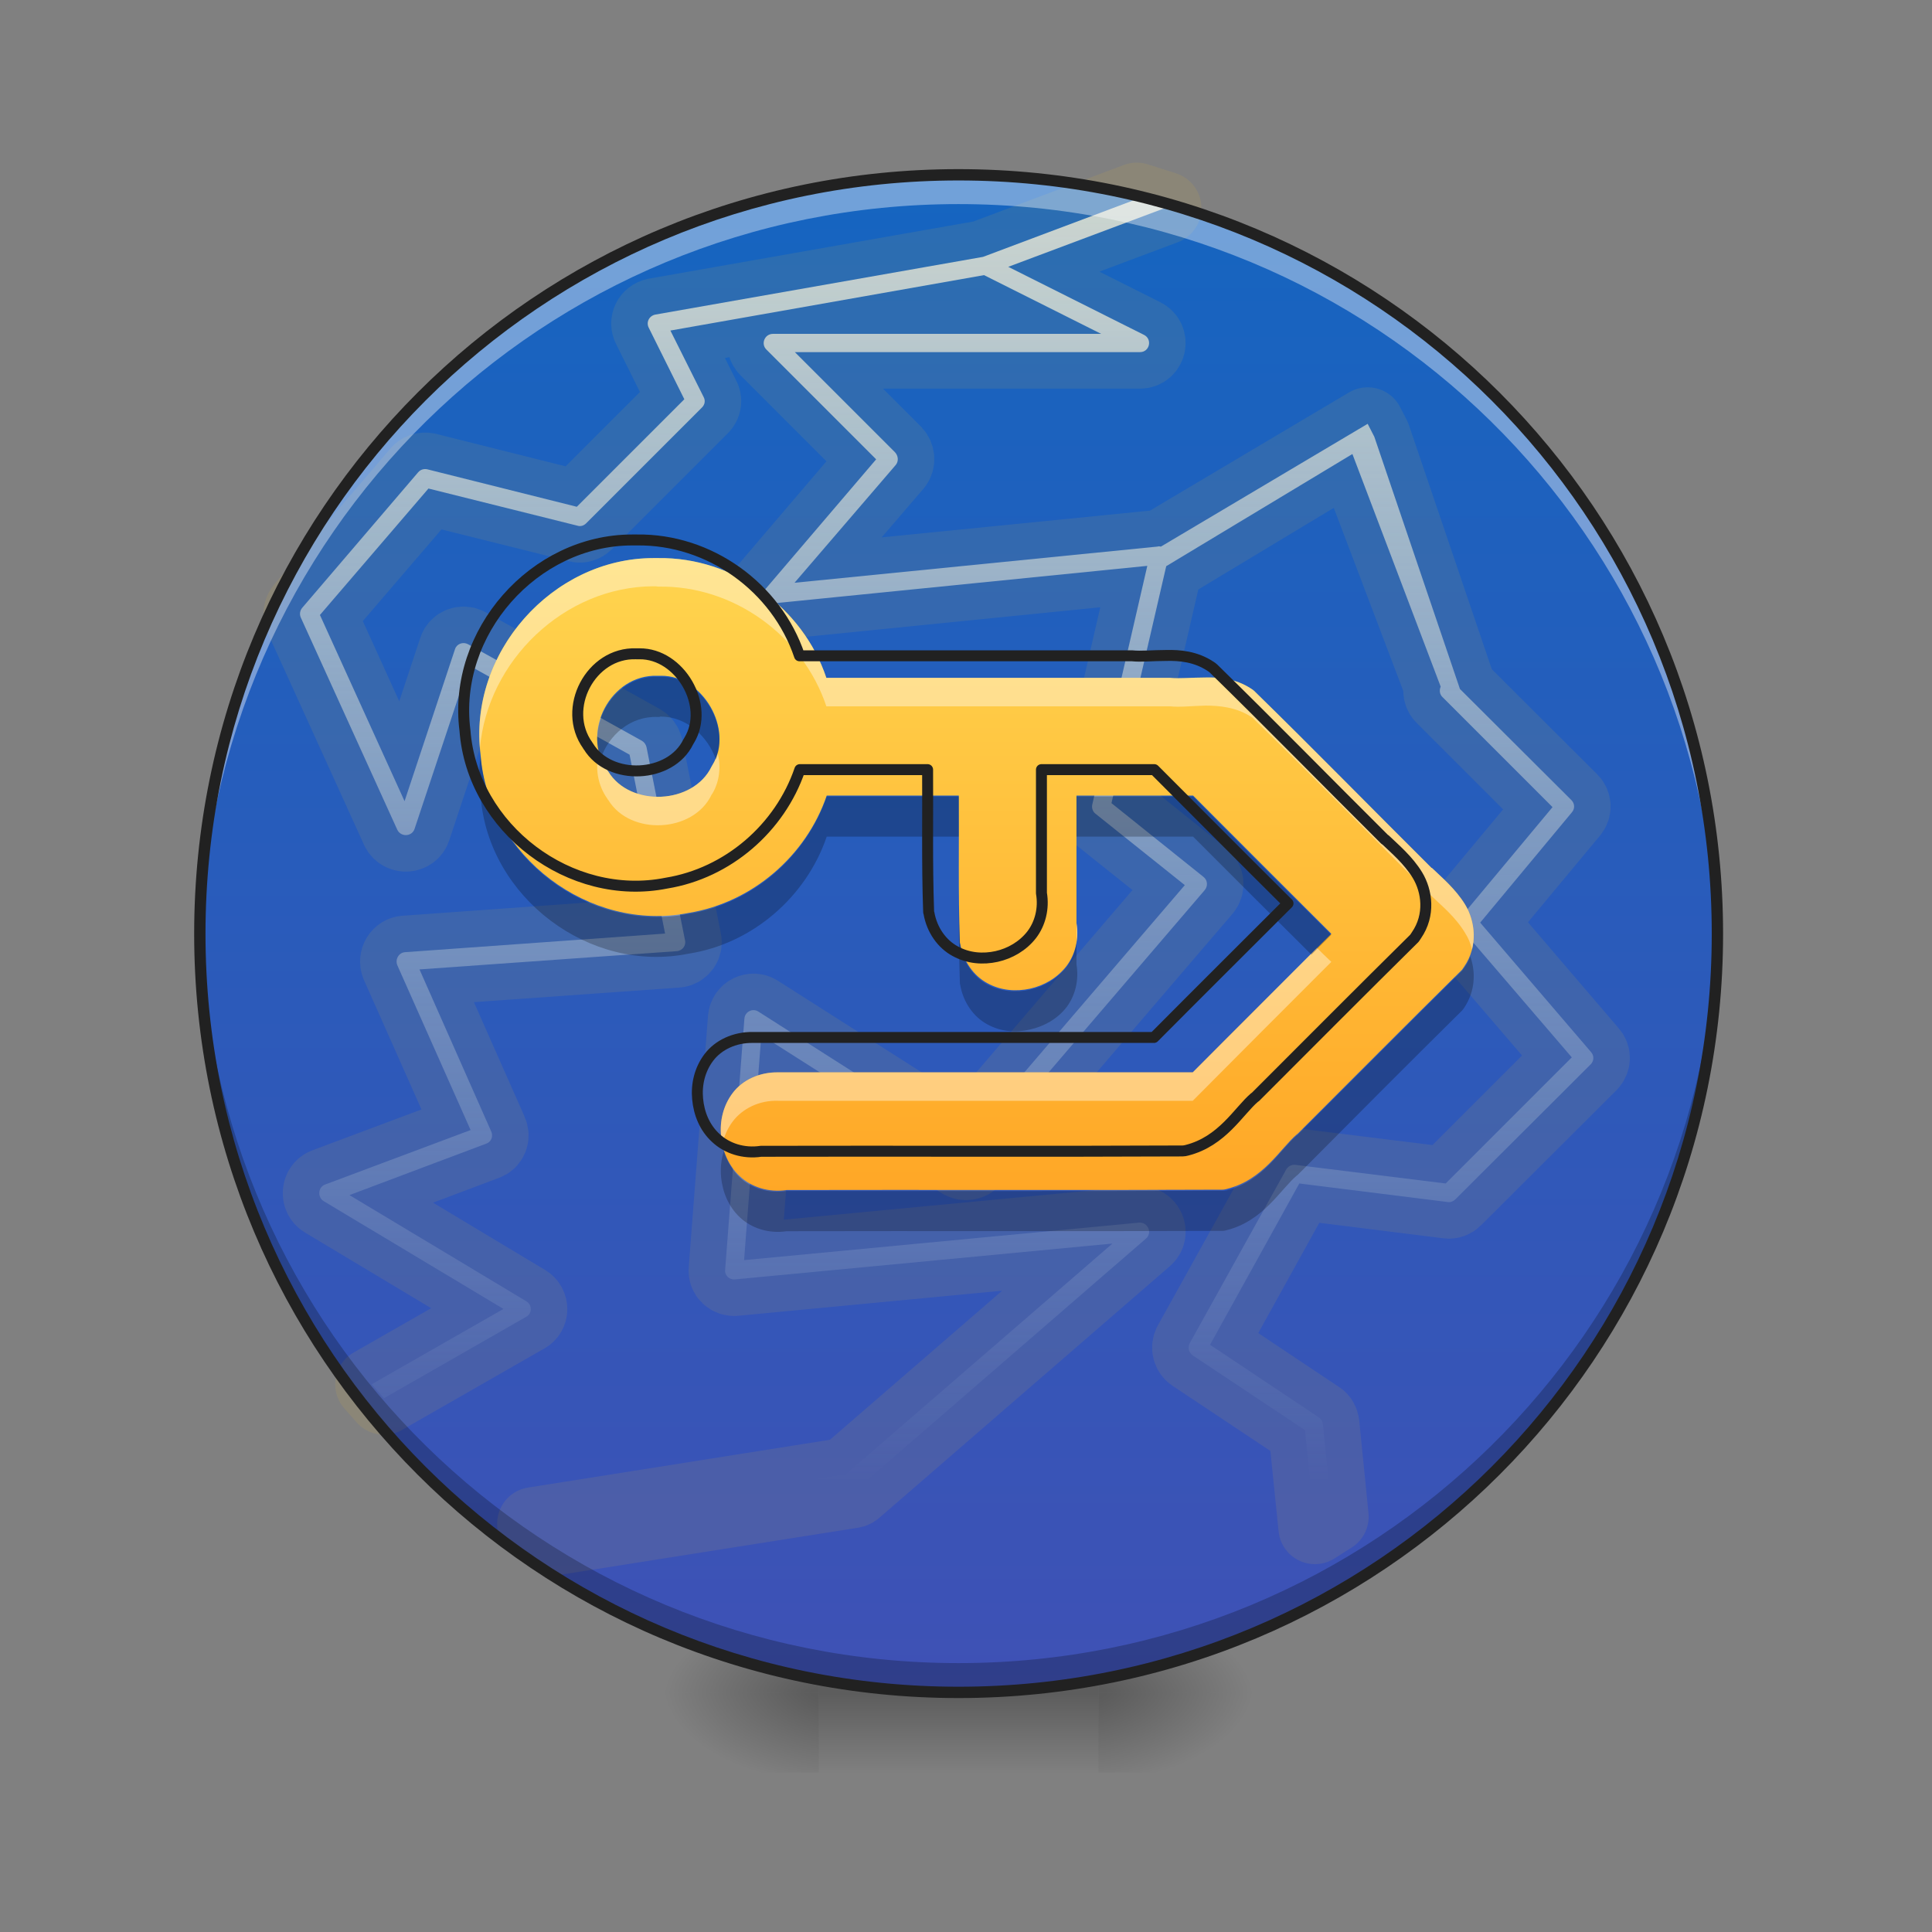 <?xml version="1.0" encoding="UTF-8"?>
<svg xmlns="http://www.w3.org/2000/svg" xmlns:xlink="http://www.w3.org/1999/xlink" width="22px" height="22px" viewBox="0 0 22 22" version="1.1">
<rect x="0" y="0" width="22" height="22" fill="#808080" stroke="none"/>
<defs>
<radialGradient id="radial0" gradientUnits="userSpaceOnUse" cx="450.909" cy="189.579" fx="450.909" fy="189.579" r="21.167" gradientTransform="matrix(0,-0.054,-0.097,-0,30.61,43.722)">
<stop offset="0" style="stop-color:rgb(0%,0%,0%);stop-opacity:0.314;"/>
<stop offset="0.222" style="stop-color:rgb(0%,0%,0%);stop-opacity:0.275;"/>
<stop offset="1" style="stop-color:rgb(0%,0%,0%);stop-opacity:0;"/>
</radialGradient>
<radialGradient id="radial1" gradientUnits="userSpaceOnUse" cx="450.909" cy="189.579" fx="450.909" fy="189.579" r="21.167" gradientTransform="matrix(-0,0.054,0.097,0,-8.779,-5.175)">
<stop offset="0" style="stop-color:rgb(0%,0%,0%);stop-opacity:0.314;"/>
<stop offset="0.222" style="stop-color:rgb(0%,0%,0%);stop-opacity:0.275;"/>
<stop offset="1" style="stop-color:rgb(0%,0%,0%);stop-opacity:0;"/>
</radialGradient>
<radialGradient id="radial2" gradientUnits="userSpaceOnUse" cx="450.909" cy="189.579" fx="450.909" fy="189.579" r="21.167" gradientTransform="matrix(-0,-0.054,0.097,-0,-8.779,43.722)">
<stop offset="0" style="stop-color:rgb(0%,0%,0%);stop-opacity:0.314;"/>
<stop offset="0.222" style="stop-color:rgb(0%,0%,0%);stop-opacity:0.275;"/>
<stop offset="1" style="stop-color:rgb(0%,0%,0%);stop-opacity:0;"/>
</radialGradient>
<radialGradient id="radial3" gradientUnits="userSpaceOnUse" cx="450.909" cy="189.579" fx="450.909" fy="189.579" r="21.167" gradientTransform="matrix(0,0.054,-0.097,0,30.61,-5.175)">
<stop offset="0" style="stop-color:rgb(0%,0%,0%);stop-opacity:0.314;"/>
<stop offset="0.222" style="stop-color:rgb(0%,0%,0%);stop-opacity:0.275;"/>
<stop offset="1" style="stop-color:rgb(0%,0%,0%);stop-opacity:0;"/>
</radialGradient>
<linearGradient id="linear0" gradientUnits="userSpaceOnUse" x1="255.323" y1="233.5" x2="255.323" y2="254.667" gradientTransform="matrix(0.009,0,0,0.043,8.57,9.239)">
<stop offset="0" style="stop-color:rgb(0%,0%,0%);stop-opacity:0.275;"/>
<stop offset="1" style="stop-color:rgb(0%,0%,0%);stop-opacity:0;"/>
</linearGradient>
<linearGradient id="linear1" gradientUnits="userSpaceOnUse" x1="254" y1="233.5" x2="254" y2="-168.667" gradientTransform="matrix(0.043,0,0,0.043,-0,9.239)">
<stop offset="0" style="stop-color:rgb(24.706%,31.765%,70.98%);stop-opacity:1;"/>
<stop offset="1" style="stop-color:rgb(8.235%,39.608%,75.294%);stop-opacity:1;"/>
</linearGradient>
<linearGradient id="linear2" gradientUnits="userSpaceOnUse" x1="960" y1="1535.118" x2="960" y2="175.118" >
<stop offset="0" style="stop-color:rgb(81.961%,91.373%,99.216%);stop-opacity:0;"/>
<stop offset="1" style="stop-color:rgb(100%,98.039%,91.765%);stop-opacity:0.784;"/>
</linearGradient>
<linearGradient id="linear3" gradientUnits="userSpaceOnUse" x1="254" y1="101.208" x2="254" y2="-68.125" gradientTransform="matrix(0.043,0,0,0.043,0,9.239)">
<stop offset="0" style="stop-color:rgb(100%,65.49%,14.902%);stop-opacity:1;"/>
<stop offset="1" style="stop-color:rgb(100%,83.529%,30.98%);stop-opacity:1;"/>
</linearGradient>
</defs>
<g id="surface1">
<path style=" stroke:none;fill-rule:nonzero;fill:url(#radial0);" d="M 12.508 19.273 L 14.324 19.273 L 14.324 18.363 L 12.508 18.363 Z M 12.508 19.273 "/>
<path style=" stroke:none;fill-rule:nonzero;fill:url(#radial1);" d="M 9.324 19.273 L 7.504 19.273 L 7.504 20.184 L 9.324 20.184 Z M 9.324 19.273 "/>
<path style=" stroke:none;fill-rule:nonzero;fill:url(#radial2);" d="M 9.324 19.273 L 7.504 19.273 L 7.504 18.363 L 9.324 18.363 Z M 9.324 19.273 "/>
<path style=" stroke:none;fill-rule:nonzero;fill:url(#radial3);" d="M 12.508 19.273 L 14.324 19.273 L 14.324 20.184 L 12.508 20.184 Z M 12.508 19.273 "/>
<path style=" stroke:none;fill-rule:nonzero;fill:url(#linear0);" d="M 9.324 19.047 L 12.508 19.047 L 12.508 20.184 L 9.324 20.184 Z M 9.324 19.047 "/>
<path style=" stroke:none;fill-rule:nonzero;fill:url(#linear1);" d="M 10.914 1.992 C 15.688 1.992 19.555 5.859 19.555 10.633 C 19.555 15.406 15.688 19.273 10.914 19.273 C 6.145 19.273 2.273 15.406 2.273 10.633 C 2.273 5.859 6.145 1.992 10.914 1.992 Z M 10.914 1.992 "/>
<path style="fill-rule:nonzero;fill:url(#linear2);stroke-width:75.591;stroke-linecap:round;stroke-linejoin:round;stroke:rgb(100%,79.216%,15.686%);stroke-opacity:0.092;stroke-miterlimit:4;" d="M 1176.695 206.136 L 1017.627 265.916 L 678.189 325.695 C 672.005 327.07 668.569 333.597 671.661 339.438 L 708.422 413.303 L 597.108 524.617 L 442.163 485.795 C 438.727 485.108 435.291 486.138 432.886 488.887 L 312.984 629.06 C 310.579 631.808 309.892 635.587 311.266 639.023 L 411.242 858.902 C 415.021 866.803 426.359 866.116 429.107 858.214 L 485.451 688.839 L 651.735 781.257 L 688.495 966.436 L 419.488 985.675 C 412.96 986.019 408.837 992.89 411.242 999.074 L 487.169 1169.824 L 336.689 1226.168 C 329.131 1228.916 328.444 1239.223 334.972 1243.346 L 521.181 1355.003 L 384.788 1432.991 C 388.911 1437.801 393.377 1442.611 397.5 1447.421 L 544.544 1363.249 C 551.071 1359.813 551.071 1350.88 544.887 1347.101 L 361.769 1237.162 L 503.316 1183.91 C 508.47 1182.192 510.875 1176.352 508.47 1171.198 L 434.261 1003.541 L 700.52 984.645 C 706.361 984.301 710.483 978.804 709.109 973.307 L 669.256 773.355 C 668.569 770.606 666.851 768.202 664.446 766.827 L 484.42 666.851 C 479.267 664.103 472.739 666.508 471.022 672.005 L 418.8 829.355 L 331.192 636.618 L 443.537 505.721 L 597.795 544.2 C 600.888 545.231 604.323 544.2 606.728 541.795 L 726.631 421.892 C 729.723 418.8 730.41 414.678 728.349 410.899 L 693.992 342.186 L 1018.657 284.812 L 1139.934 345.622 L 800.153 345.622 C 791.564 345.622 787.441 355.929 793.281 361.769 L 907 475.488 L 792.938 609.133 C 787.097 615.317 792.594 625.28 800.84 624.593 L 1187.689 585.771 L 1130.658 833.135 C 1129.971 836.57 1131.345 840.349 1134.094 842.411 L 1226.511 916.276 L 998.044 1182.879 L 785.036 1047.173 C 779.195 1043.394 771.294 1047.173 770.606 1054.388 L 750.68 1314.463 C 749.993 1320.303 755.146 1325.113 760.987 1324.426 L 1151.615 1287.322 L 875.736 1526.096 L 552.445 1577.287 C 560.691 1582.44 568.936 1587.594 577.182 1592.403 L 881.577 1544.305 C 883.294 1544.305 885.012 1543.274 886.043 1542.244 L 1186.315 1282.168 C 1193.186 1276.328 1188.376 1264.99 1179.1 1265.677 L 770.263 1304.5 L 788.128 1071.566 L 994.952 1203.149 C 998.731 1205.554 1004.228 1204.867 1007.32 1201.432 L 1247.125 921.43 C 1250.561 917.307 1250.217 911.123 1245.751 907.687 L 1150.585 831.417 L 1207.272 586.114 L 1400.01 469.991 L 1491.397 710.827 C 1489.679 714.606 1490.366 719.072 1493.458 721.821 L 1607.177 835.539 L 1512.697 948.914 C 1509.949 952.694 1509.949 957.847 1512.697 961.283 L 1627.103 1094.584 L 1496.55 1225.137 L 1341.261 1205.898 C 1337.482 1205.211 1333.702 1207.272 1331.641 1210.364 L 1231.665 1390.39 C 1229.26 1394.856 1230.634 1400.353 1234.757 1403.102 L 1350.88 1480.403 L 1361.187 1581.41 C 1367.028 1577.63 1373.212 1573.851 1379.052 1570.072 L 1369.433 1474.219 C 1369.089 1471.47 1367.715 1468.722 1365.31 1467.347 L 1252.622 1392.108 L 1345.04 1225.137 L 1498.955 1244.377 C 1501.703 1244.72 1504.452 1243.689 1506.513 1241.628 L 1646.686 1101.799 C 1650.122 1098.363 1650.465 1092.866 1647.03 1089.087 L 1532.28 955.099 L 1627.103 841.036 C 1630.539 837.257 1630.195 831.76 1626.76 828.325 L 1511.323 713.232 L 1422.685 452.126 L 1415.813 438.727 L 1201.775 565.844 C 1201.088 565.844 1200.401 565.501 1199.714 565.501 C 1199.37 565.501 1198.683 565.844 1197.996 565.844 L 822.484 603.292 L 927.27 481.328 C 930.362 477.549 930.019 472.052 926.583 468.273 L 822.828 364.518 L 1180.131 364.518 C 1190.094 364.518 1193.186 351.119 1184.253 346.653 L 1043.737 276.223 L 1205.898 215.413 C 1196.278 212.32 1186.658 209.228 1176.695 206.136 Z M 1176.695 206.136 " transform="matrix(0.011,0,0,0.011,0,0)"/>
<path style=" stroke:none;fill-rule:nonzero;fill:rgb(100%,100%,100%);fill-opacity:0.392;" d="M 10.914 1.992 C 6.129 1.992 2.273 5.844 2.273 10.633 C 2.273 10.688 2.273 10.742 2.277 10.801 C 2.363 6.09 6.184 2.324 10.914 2.324 C 15.645 2.324 19.465 6.09 19.555 10.801 C 19.555 10.742 19.555 10.688 19.555 10.633 C 19.555 5.844 15.703 1.992 10.914 1.992 Z M 10.914 1.992 "/>
<path style=" stroke:none;fill-rule:nonzero;fill:rgb(0%,0%,0%);fill-opacity:0.235;" d="M 10.914 19.273 C 6.129 19.273 2.273 15.418 2.273 10.633 C 2.273 10.578 2.273 10.52 2.277 10.465 C 2.363 15.176 6.184 18.938 10.914 18.938 C 15.645 18.938 19.465 15.176 19.555 10.465 C 19.555 10.52 19.555 10.578 19.555 10.633 C 19.555 15.418 15.703 19.273 10.914 19.273 Z M 10.914 19.273 "/>
<path style=" stroke:none;fill-rule:nonzero;fill:rgb(12.941%,12.941%,12.941%);fill-opacity:1;" d="M 10.914 1.926 C 6.094 1.926 2.211 5.809 2.211 10.633 C 2.211 15.453 6.094 19.336 10.914 19.336 C 15.738 19.336 19.621 15.453 19.621 10.633 C 19.621 5.809 15.738 1.926 10.914 1.926 Z M 10.914 2.055 C 15.668 2.055 19.492 5.879 19.492 10.633 C 19.492 15.383 15.668 19.207 10.914 19.207 C 6.164 19.207 2.34 15.383 2.34 10.633 C 2.34 5.879 6.164 2.055 10.914 2.055 Z M 10.914 2.055 "/>
<path style=" stroke:none;fill-rule:nonzero;fill:url(#linear3);" d="M 7.441 6.355 C 6.285 6.355 5.324 7.445 5.473 8.598 C 5.559 9.75 6.715 10.621 7.844 10.395 C 8.566 10.277 9.18 9.746 9.414 9.059 L 10.918 9.059 C 10.922 9.605 10.91 10.16 10.93 10.719 C 10.93 10.727 10.93 10.738 10.934 10.746 C 10.969 10.949 11.09 11.113 11.242 11.195 C 11.398 11.281 11.57 11.293 11.73 11.258 C 11.887 11.223 12.039 11.137 12.145 11 C 12.242 10.871 12.289 10.695 12.258 10.512 L 12.258 9.059 L 13.586 9.059 C 14.109 9.582 14.633 10.109 15.16 10.633 C 14.633 11.16 14.105 11.684 13.582 12.211 L 8.863 12.211 C 8.645 12.207 8.453 12.301 8.344 12.445 C 8.234 12.59 8.195 12.766 8.211 12.934 C 8.227 13.105 8.293 13.273 8.426 13.395 C 8.555 13.516 8.75 13.582 8.957 13.551 C 10.609 13.547 12.266 13.555 13.918 13.547 C 13.938 13.547 13.953 13.543 13.969 13.539 C 14.387 13.434 14.578 13.078 14.766 12.918 C 14.773 12.914 14.777 12.91 14.781 12.906 C 15.402 12.285 16.023 11.66 16.648 11.043 C 16.656 11.031 16.664 11.02 16.672 11.008 C 16.836 10.77 16.797 10.488 16.684 10.301 C 16.574 10.121 16.414 9.988 16.305 9.883 C 16.305 9.883 16.301 9.883 16.301 9.883 C 15.629 9.215 14.965 8.535 14.281 7.867 C 14.273 7.859 14.262 7.852 14.25 7.844 C 14.074 7.727 13.883 7.711 13.727 7.715 C 13.566 7.715 13.43 7.73 13.324 7.719 C 13.316 7.719 13.309 7.719 13.305 7.719 L 9.41 7.719 C 9.141 6.914 8.352 6.344 7.496 6.355 C 7.477 6.355 7.461 6.355 7.441 6.355 Z M 7.527 7.695 C 8.004 7.691 8.359 8.305 8.113 8.711 C 8.109 8.719 8.105 8.723 8.102 8.73 C 7.895 9.16 7.176 9.195 6.926 8.785 C 6.922 8.781 6.918 8.777 6.918 8.773 C 6.605 8.34 6.953 7.676 7.488 7.695 C 7.496 7.695 7.5 7.695 7.508 7.695 C 7.516 7.695 7.52 7.695 7.527 7.695 Z M 7.527 7.695 "/>
<path style=" stroke:none;fill-rule:nonzero;fill:rgb(100%,100%,100%);fill-opacity:0.392;" d="M 7.441 6.355 C 6.312 6.355 5.367 7.398 5.465 8.52 C 5.551 7.527 6.422 6.68 7.441 6.676 C 7.461 6.676 7.477 6.676 7.496 6.68 C 8.352 6.664 9.141 7.238 9.41 8.043 L 13.305 8.043 C 13.309 8.043 13.316 8.043 13.324 8.043 C 13.43 8.055 13.566 8.039 13.727 8.035 C 13.883 8.035 14.074 8.051 14.25 8.164 C 14.262 8.172 14.273 8.18 14.281 8.191 C 14.965 8.855 15.629 9.535 16.301 10.203 C 16.301 10.203 16.305 10.203 16.305 10.207 C 16.414 10.312 16.574 10.441 16.684 10.625 C 16.719 10.68 16.746 10.742 16.762 10.812 C 16.809 10.629 16.766 10.438 16.684 10.301 C 16.574 10.121 16.414 9.988 16.305 9.883 C 16.305 9.883 16.301 9.883 16.301 9.883 C 15.629 9.215 14.965 8.535 14.281 7.867 C 14.273 7.859 14.262 7.852 14.25 7.844 C 14.074 7.727 13.883 7.711 13.727 7.715 C 13.566 7.715 13.43 7.73 13.324 7.719 C 13.316 7.719 13.309 7.719 13.305 7.719 L 9.41 7.719 C 9.141 6.914 8.352 6.344 7.496 6.355 C 7.477 6.355 7.461 6.355 7.441 6.355 Z M 6.82 8.562 C 6.777 8.742 6.801 8.934 6.918 9.098 C 6.918 9.102 6.922 9.105 6.926 9.109 C 7.176 9.52 7.895 9.484 8.102 9.051 C 8.105 9.047 8.109 9.039 8.113 9.035 C 8.195 8.895 8.211 8.73 8.172 8.574 C 8.16 8.621 8.141 8.668 8.113 8.711 C 8.109 8.719 8.105 8.723 8.102 8.73 C 7.895 9.16 7.176 9.195 6.926 8.785 C 6.922 8.781 6.918 8.777 6.918 8.773 C 6.867 8.707 6.836 8.637 6.82 8.562 Z M 10.918 9.383 C 10.918 9.613 10.918 9.844 10.918 10.078 C 10.918 9.848 10.918 9.613 10.918 9.383 Z M 12.258 10.512 L 12.258 10.723 C 12.27 10.656 12.27 10.586 12.258 10.512 Z M 14.996 10.793 C 14.527 11.266 14.055 11.738 13.582 12.211 L 8.863 12.211 C 8.645 12.207 8.453 12.301 8.344 12.445 C 8.234 12.59 8.195 12.766 8.211 12.934 C 8.215 12.965 8.219 12.996 8.227 13.027 C 8.246 12.938 8.285 12.848 8.344 12.77 C 8.453 12.625 8.645 12.527 8.863 12.535 L 13.582 12.535 C 14.105 12.008 14.633 11.48 15.16 10.953 C 15.105 10.902 15.051 10.848 14.996 10.793 Z M 14.996 10.793 "/>
<path style=" stroke:none;fill-rule:nonzero;fill:rgb(0%,0%,0%);fill-opacity:0.235;" d="M 7.527 7.707 C 7.52 7.707 7.516 7.707 7.508 7.707 C 7.5 7.707 7.496 7.707 7.488 7.707 C 7.012 7.691 6.684 8.219 6.84 8.641 C 6.93 8.371 7.18 8.152 7.488 8.164 C 7.496 8.164 7.5 8.164 7.508 8.164 C 7.516 8.16 7.52 8.16 7.527 8.16 C 7.816 8.16 8.059 8.383 8.152 8.648 C 8.312 8.242 7.973 7.703 7.527 7.707 Z M 5.473 8.598 C 5.453 8.75 5.453 8.906 5.473 9.066 C 5.559 10.219 6.715 11.09 7.844 10.859 C 8.566 10.746 9.18 10.215 9.414 9.527 L 10.918 9.527 C 10.918 9.375 10.918 9.223 10.918 9.07 L 9.414 9.07 C 9.18 9.758 8.566 10.289 7.844 10.406 C 6.715 10.633 5.559 9.762 5.473 8.609 C 5.473 8.605 5.473 8.602 5.473 8.598 Z M 12.258 9.07 L 12.258 9.527 L 13.586 9.527 C 14.035 9.977 14.484 10.426 14.934 10.871 C 15.008 10.797 15.082 10.723 15.16 10.645 C 14.633 10.121 14.109 9.598 13.586 9.07 Z M 10.918 10.133 C 10.918 10.48 10.918 10.832 10.93 11.184 C 10.93 11.195 10.93 11.203 10.934 11.215 C 10.969 11.418 11.09 11.582 11.242 11.664 C 11.398 11.75 11.57 11.762 11.73 11.723 C 11.887 11.688 12.039 11.605 12.145 11.469 C 12.242 11.34 12.289 11.164 12.258 10.98 L 12.258 10.738 C 12.242 10.84 12.203 10.938 12.145 11.012 C 12.039 11.148 11.887 11.234 11.73 11.27 C 11.57 11.305 11.398 11.293 11.242 11.211 C 11.09 11.129 10.969 10.965 10.934 10.762 C 10.93 10.75 10.93 10.738 10.93 10.73 C 10.922 10.531 10.918 10.332 10.918 10.133 Z M 16.742 10.891 C 16.727 10.934 16.703 10.98 16.672 11.023 C 16.664 11.035 16.656 11.043 16.648 11.055 C 16.023 11.672 15.402 12.297 14.781 12.918 C 14.777 12.922 14.773 12.926 14.766 12.93 C 14.578 13.09 14.387 13.449 13.969 13.555 C 13.953 13.559 13.938 13.559 13.918 13.559 C 12.266 13.566 10.609 13.562 8.957 13.562 C 8.75 13.594 8.555 13.531 8.426 13.41 C 8.336 13.324 8.277 13.219 8.242 13.109 C 8.211 13.207 8.203 13.305 8.211 13.402 C 8.227 13.57 8.293 13.738 8.426 13.863 C 8.555 13.984 8.75 14.051 8.957 14.02 C 10.609 14.016 12.266 14.023 13.918 14.016 C 13.938 14.016 13.953 14.012 13.969 14.008 C 14.387 13.902 14.578 13.547 14.766 13.387 C 14.773 13.383 14.777 13.379 14.781 13.375 C 15.402 12.75 16.023 12.125 16.648 11.508 C 16.656 11.5 16.664 11.488 16.672 11.477 C 16.801 11.285 16.805 11.066 16.742 10.891 Z M 16.742 10.891 "/>
<path style="fill:none;stroke-width:11.339;stroke-linecap:round;stroke-linejoin:round;stroke:rgb(12.941%,12.941%,12.941%);stroke-opacity:1;stroke-miterlimit:4;" d="M 654.483 558.973 C 552.789 558.973 468.273 654.827 481.328 756.177 C 488.887 857.527 590.581 934.141 689.87 914.215 C 753.428 903.908 807.367 857.184 827.981 796.717 L 960.252 796.717 C 960.596 844.816 959.565 893.601 961.283 942.73 C 961.283 943.417 961.283 944.448 961.626 945.135 C 964.718 963 975.369 977.43 988.767 984.645 C 1002.51 992.203 1017.627 993.234 1031.713 990.142 C 1045.455 987.05 1058.854 979.491 1068.13 967.467 C 1076.719 956.129 1080.842 940.669 1078.093 924.522 L 1078.093 796.717 L 1194.904 796.717 C 1240.941 842.754 1286.978 889.135 1333.359 935.172 C 1286.978 981.553 1240.597 1027.59 1194.56 1073.971 L 779.539 1073.971 C 760.3 1073.627 743.465 1081.872 733.845 1094.584 C 724.226 1107.296 720.79 1122.756 722.164 1137.529 C 723.539 1152.646 729.379 1167.419 741.06 1178.069 C 752.398 1188.72 769.576 1194.56 787.785 1191.812 C 933.111 1191.468 1078.78 1192.155 1224.107 1191.468 C 1225.824 1191.468 1227.199 1191.125 1228.573 1190.781 C 1265.334 1181.505 1282.168 1150.241 1298.659 1136.155 C 1299.346 1135.811 1299.69 1135.468 1300.033 1135.124 C 1354.66 1080.498 1409.286 1025.528 1464.255 971.246 C 1464.943 970.215 1465.63 969.185 1466.317 968.154 C 1480.746 947.197 1477.311 922.46 1467.347 905.969 C 1457.728 890.166 1443.642 878.485 1434.022 869.208 C 1434.022 869.208 1433.678 869.208 1433.678 869.208 C 1374.586 810.46 1316.181 750.68 1256.058 691.931 C 1255.371 691.244 1254.34 690.557 1253.309 689.87 C 1237.849 679.563 1221.014 678.189 1207.272 678.532 C 1193.186 678.532 1181.161 679.906 1171.885 678.876 C 1171.198 678.876 1170.511 678.876 1170.167 678.876 L 827.638 678.876 C 803.932 608.102 734.533 557.942 659.293 558.973 C 657.575 558.973 656.201 558.973 654.483 558.973 Z M 662.041 676.814 C 703.956 676.471 735.22 730.41 713.575 766.14 C 713.232 766.827 712.888 767.171 712.545 767.858 C 694.336 805.65 631.121 808.742 609.133 772.668 C 608.789 772.324 608.446 771.981 608.446 771.637 C 580.961 733.502 611.538 675.097 658.606 676.814 C 659.293 676.814 659.636 676.814 660.324 676.814 C 661.011 676.814 661.354 676.814 662.041 676.814 Z M 662.041 676.814 " transform="matrix(0.011,0,0,0.011,0,0)"/>
</g>
</svg>
